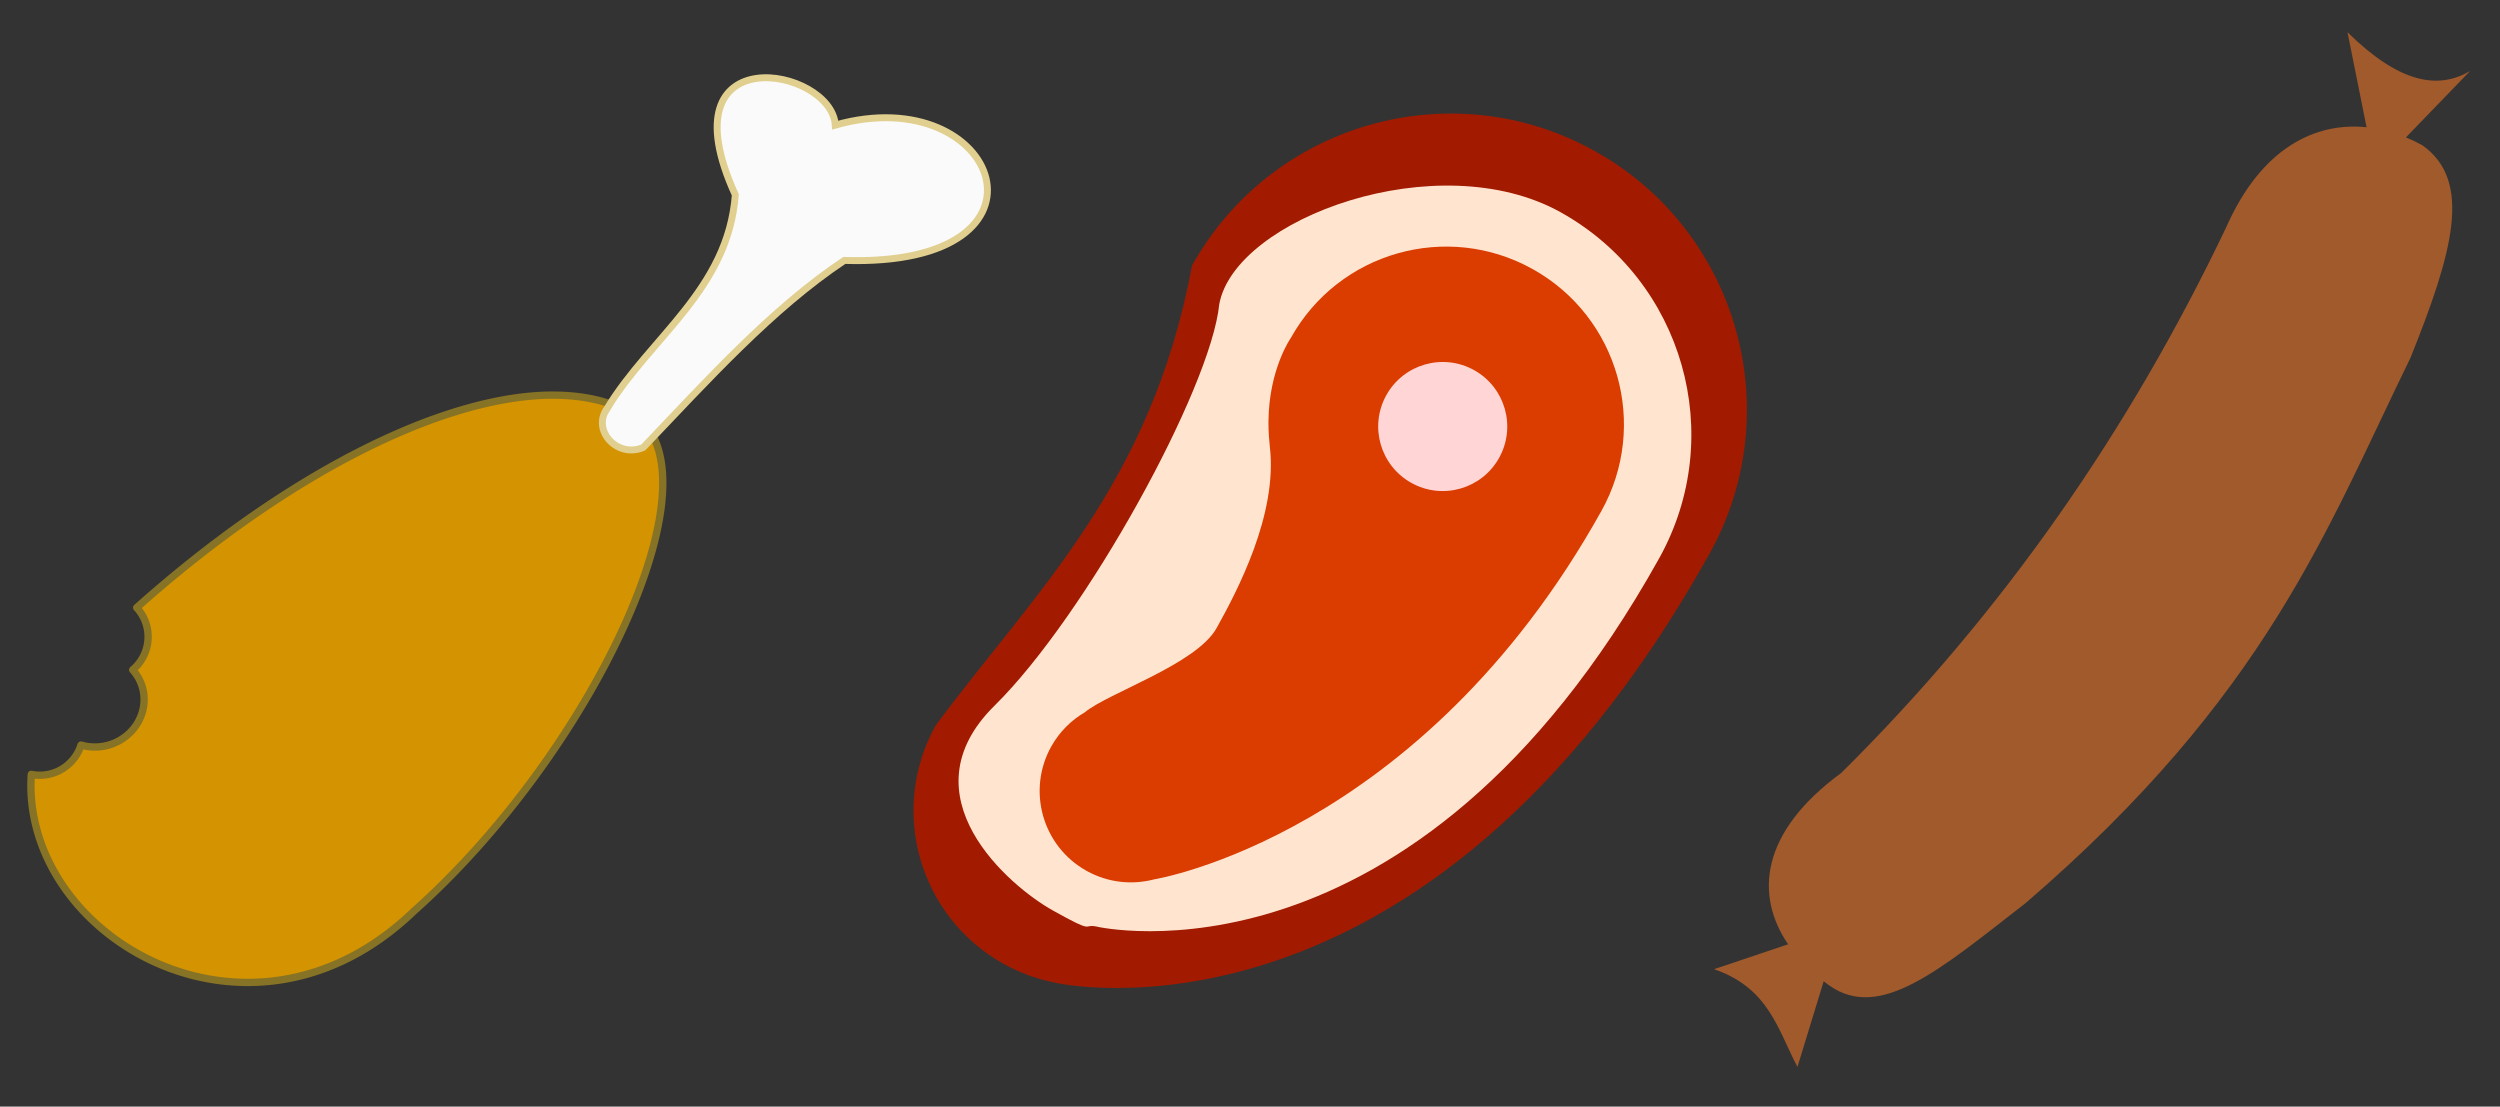 <?xml version='1.0' encoding='utf-8'?>
<svg xmlns="http://www.w3.org/2000/svg" width="166.475mm" height="73.687mm" viewBox="0 0 166.475 73.687" version="1.1" id="svg8223"><rect x="0" y="0" width="166.475" height="73.687" fill="#333333" stroke="none"/> <defs id="defs8217"/>  <g id="layer1" transform="translate(-39.974,-78.93)"> <g transform="matrix(2.591,2.591,-2.591,2.591,6429.676,-484.032)" id="g7050"> <g id="g8995"> <g id="g9705" transform="translate(1.856,-2.063)"> <g id="g9709"> <path style="fill:#d49300;fill-opacity:1;stroke:#867325;stroke-width:0.133;stroke-linecap:round;stroke-linejoin:round;stroke-miterlimit:4;stroke-dasharray:none;stroke-opacity:1" d="m -1114.129,1341.767 c -1.387,1.425 -2.374,4.415 -2.581,8.043 a 0.786,0.786 0 0 1 0.327,0.086 0.786,0.786 0 0 1 0.421,0.765 0.838,0.877 27.344 0 1 0.328,0.088 0.838,0.877 27.344 0 1 0.342,1.164 0.838,0.877 27.344 0 1 -0.368,0.378 0.786,0.786 0 0 1 0,0.724 0.786,0.786 0 0 1 -0.262,0.292 c 1.932,2.21 6.593,1.012 6.674,-3.158 0.249,-4.269 -1.597,-9.514 -3.516,-9.219 -0.485,0.117 -0.944,0.406 -1.366,0.839 z" id="path3683"/> <path id="path3685" d="m -1113.225,1341.2 c 0.073,0.483 0.769,0.525 0.966,0.043 -0.04,-1.708 -0.13,-3.439 0.18,-4.988 2.992,-2.805 -0.343,-4.33 -1.855,-1.623 -0.789,-0.7 -3.376,1.065 -0.388,2.181 1.124,1.31 0.738,2.924 1.097,4.387 z" style="fill:#fafafa;fill-opacity:1;stroke:#e0cf8f;stroke-width:0.126;stroke-linecap:butt;stroke-linejoin:miter;stroke-miterlimit:4;stroke-dasharray:none;stroke-opacity:1"/> </g> </g> <g transform="matrix(0.195,0.136,-0.136,0.195,-970.614,1442.671)" id="g7017"> <g id="g1558" transform="matrix(-0.234,-0.379,-0.379,0.234,-737.627,-64.431)"> <path d="m 0,0 c -30.347,-23.403 -57.415,-23.765 -85.379,-29.504 -15.705,-5.428 -24.037,-22.559 -18.61,-38.264 1.052,-3.044 2.553,-5.802 4.389,-8.245 l -0.003,-0.009 c 0,0 37.29,-53.054 132.802,-20.047 26.529,9.167 40.603,38.105 31.435,64.634 C 55.467,-4.906 26.529,9.168 0,0" style="fill:#a21b00;fill-opacity:1;fill-rule:nonzero;stroke:none" id="path1560"/> </g> <g id="g1562" transform="matrix(-0.234,-0.379,-0.379,0.234,-733.928,-65.535)"> <path d="M 1.317,0.311 C -9.368,-9.483 -51.33,-24.272 -73.338,-25.343 c -22.008,-1.071 -18.767,-24.816 -15.985,-32.868 2.783,-8.053 2.192,-4.983 3.769,-7.082 l -0.002,-0.008 c 0,0 32.031,-45.571 114.073,-17.22 22.787,7.875 34.877,32.731 27.002,55.519 C 47.644,-4.215 13.137,9.491 1.317,0.311" style="fill:#ffe5d0;fill-opacity:1;fill-rule:nonzero;stroke:none" id="path1564"/> </g> <g id="g1566" transform="matrix(-0.234,-0.379,-0.379,0.234,-730.863,-70.902)"> <path d="m 0,0 c 0,0 -6.325,-1.443 -12.393,-8.083 -0.116,-0.125 -0.227,-0.253 -0.341,-0.38 -0.453,-0.511 -0.902,-1.054 -1.348,-1.625 -0.228,-0.294 -0.45,-0.592 -0.667,-0.894 -0.133,-0.182 -0.269,-0.348 -0.4,-0.536 -6.73,-9.609 -20.853,-14.798 -27.568,-17.118 -6.714,-2.321 -21.27,4.113 -26.469,4.298 -2.654,0.539 -5.48,0.413 -8.226,-0.536 -8.186,-2.829 -12.53,-11.759 -9.701,-19.946 1.379,-3.99 4.212,-7.056 7.697,-8.835 0,0 38.914,-24.891 99.343,-4.009 15.923,5.503 24.371,22.872 18.868,38.796 C 33.293,-2.945 15.923,5.503 0,0" style="fill:#db3c00;fill-opacity:1;fill-rule:nonzero;stroke:none" id="path1568"/> </g> <g id="g1570" transform="matrix(-0.234,-0.379,-0.379,0.234,-725.972,-84.258)" style="fill:#ffd5d5"> <path d="m 0,0 c 1.998,-5.78 -1.069,-12.086 -6.85,-14.083 -5.78,-1.998 -12.085,1.069 -14.083,6.849 -1.997,5.781 1.069,12.086 6.85,14.083 C -8.303,8.847 -1.998,5.78 0,0" style="fill:#ffd5d5;fill-opacity:1;fill-rule:nonzero;stroke:none" id="path1572"/> </g> </g> <g transform="matrix(0.415,-0.634,-0.634,-0.415,-927.119,1654.782)" id="g2324"> <path style="fill:#a05a2c;fill-opacity:1;fill-rule:nonzero;stroke:none;stroke-width:0.335" d="m 258.056,431.885 -0.018,-2.327 c -1.165,0.371 -2.562,0.049 -3.792,-1.669 -3.26,-4.279 -7.127,-7.951 -11.704,-10.914 -2.202,-1.002 -2.63,-2.451 -2.089,-3.763 l -1.861,-0.222 c 1.203,-0.714 1.201,-1.746 1.48,-2.703 l 1.035,1.882 c 0.036,-0.042 0.073,-0.085 0.111,-0.126 1.017,-1.089 2.653,-0.184 5.017,0.974 6.676,3.688 8.892,7.295 11.703,10.912 1.509,2.265 2.335,3.844 1.32,4.934 -0.11,0.094 -0.225,0.183 -0.345,0.264 l 1.83,1.243 c -0.827,-0.278 -1.706,0.038 -2.688,1.514 z" id="path732"/> <g transform="rotate(-15.299,1624.733,-749.449)" id="g738"/> </g> </g> </g> </g> </svg>